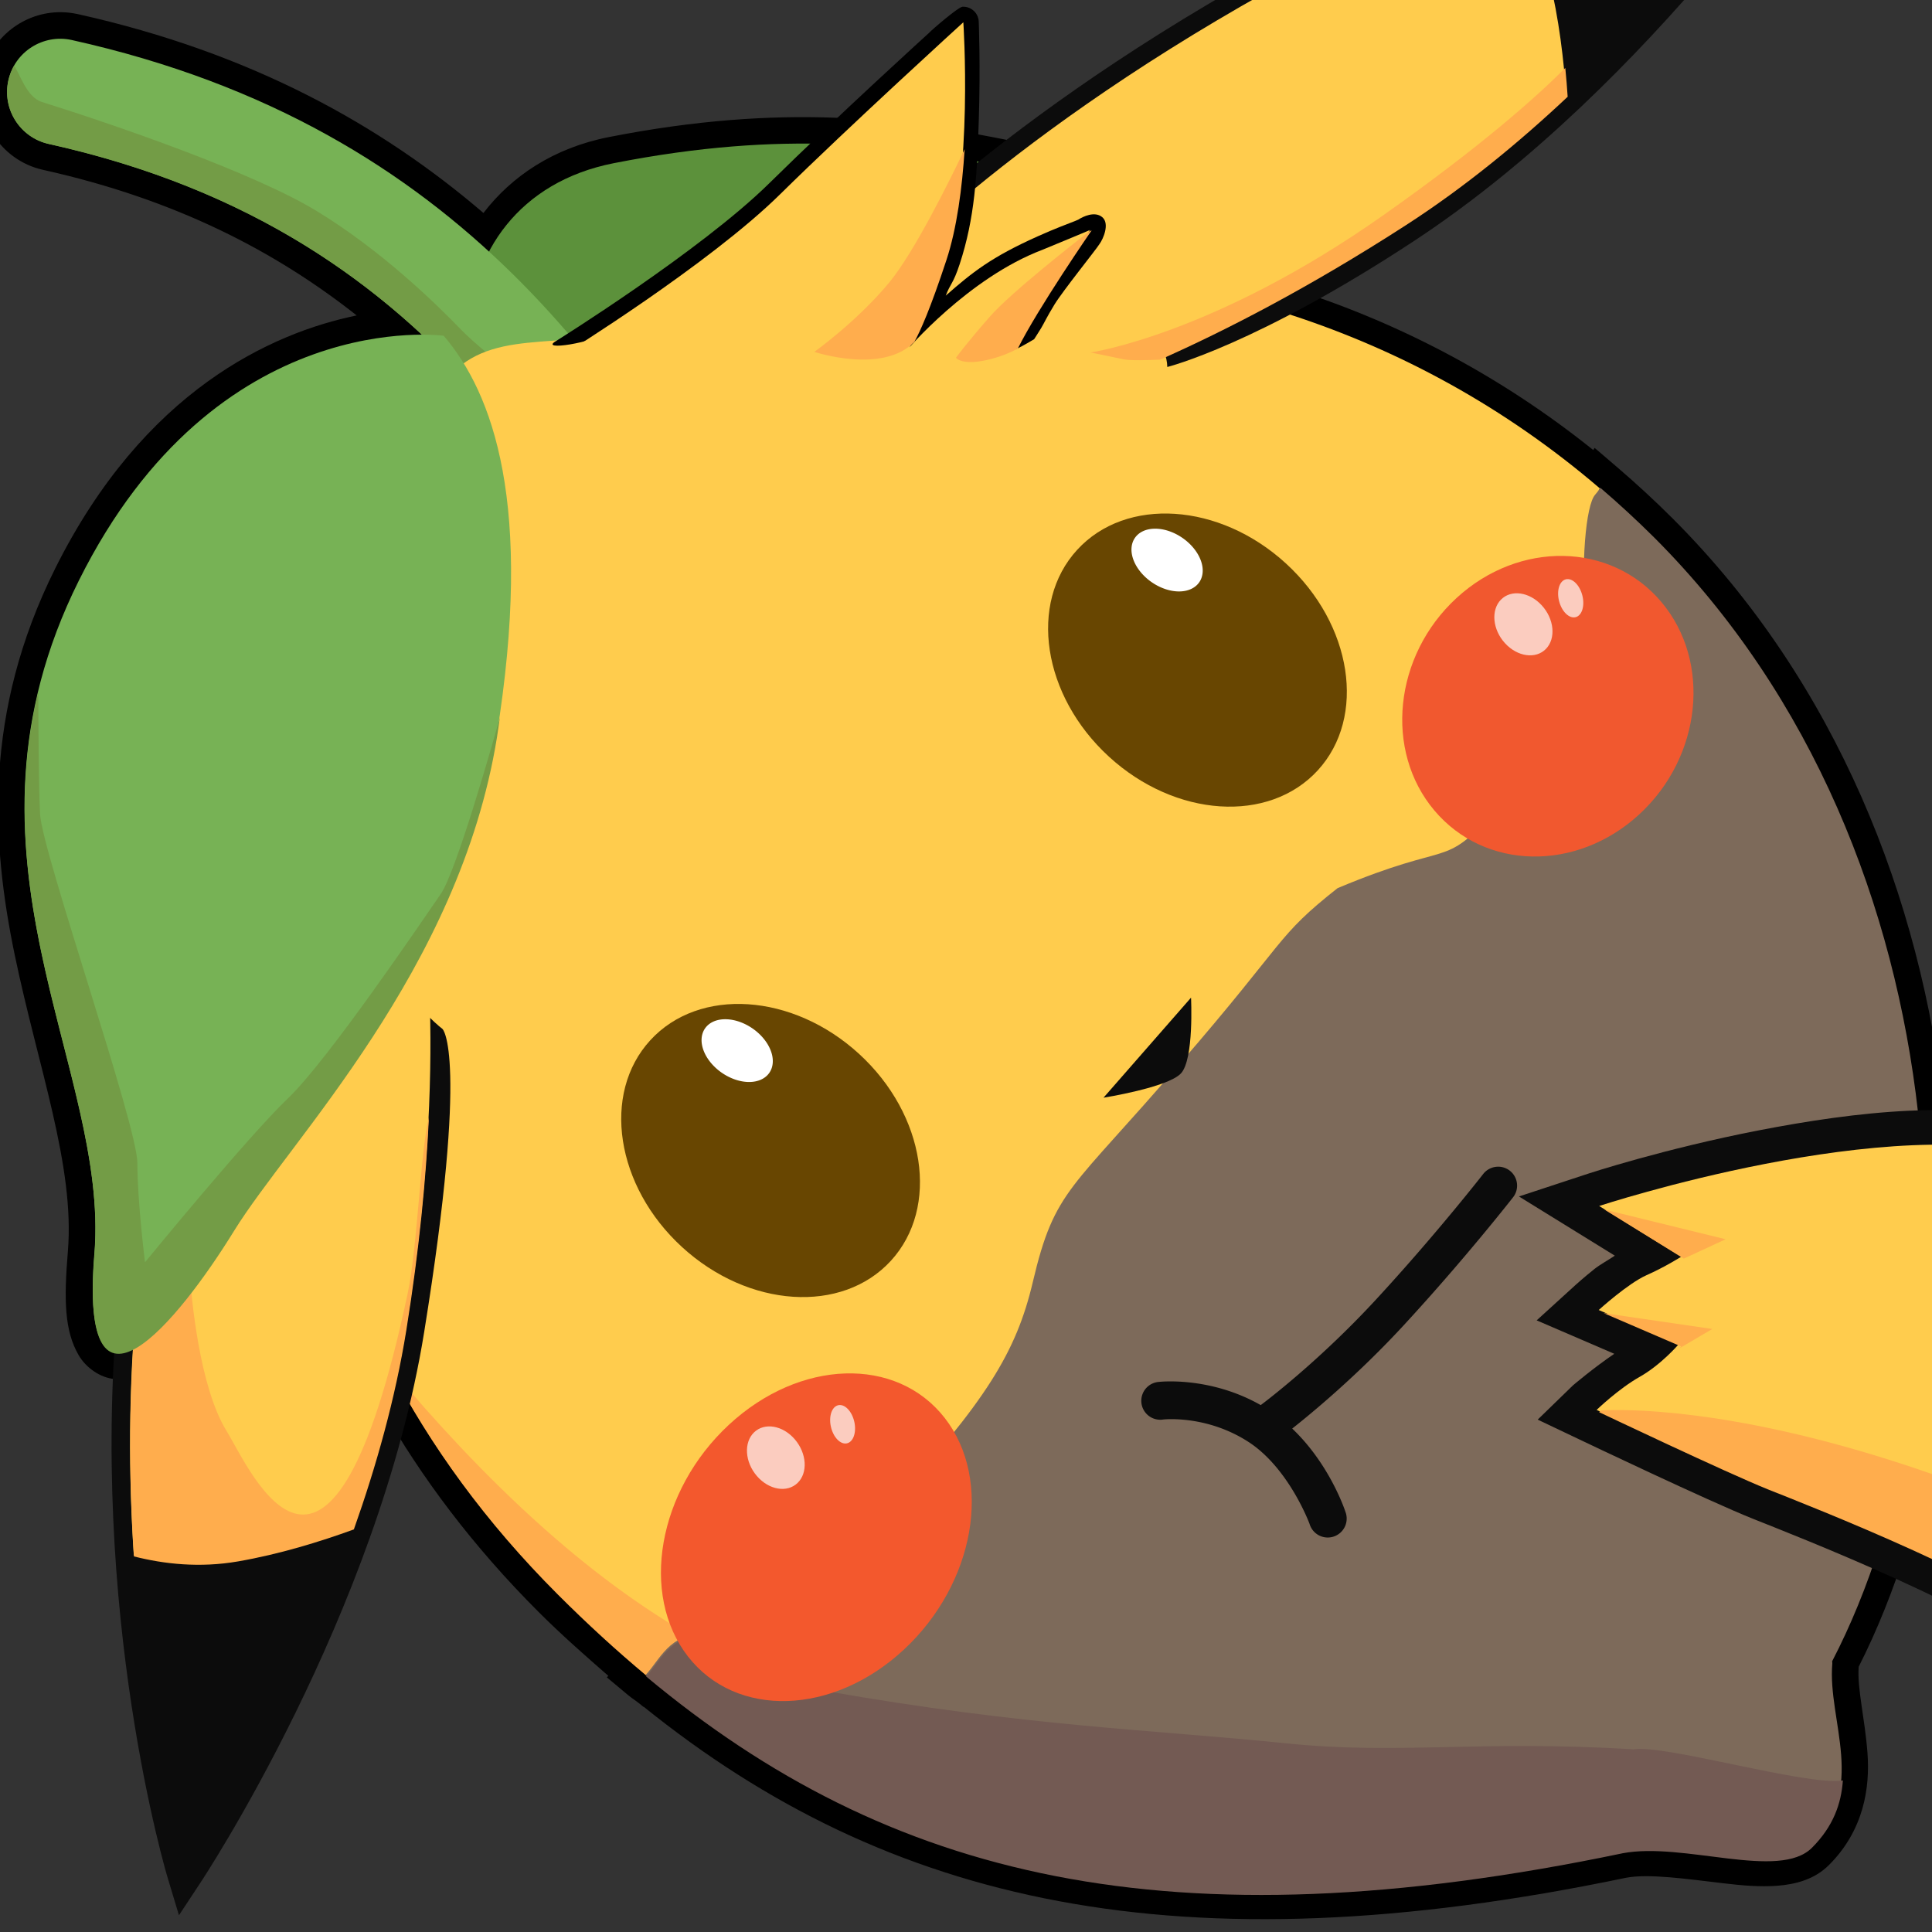 <?xml version="1.0" encoding="UTF-8" standalone="no"?>
<!-- Created with Inkscape (http://www.inkscape.org/) -->

<svg
   xmlns:dc="http://purl.org/dc/elements/1.1/"
   xmlns:cc="http://creativecommons.org/ns#"
   xmlns:rdf="http://www.w3.org/1999/02/22-rdf-syntax-ns#"
   xmlns:svg="http://www.w3.org/2000/svg"
   xmlns="http://www.w3.org/2000/svg"
   xmlns:sodipodi="http://sodipodi.sourceforge.net/DTD/sodipodi-0.dtd"
   xmlns:inkscape="http://www.inkscape.org/namespaces/inkscape"
   width="256"
   height="256"
   viewBox="0 0 67.733 67.733"
   version="1.1"
   id="svg8"
   inkscape:version="0.92.4 5da689c313, 2019-01-14"
   sodipodi:docname="lemon-pika-shaded.svg"
   inkscape:export-filename="/home/manuel/lemons/dist/lemon-pika-shaded.png"
   inkscape:export-xdpi="48"
   inkscape:export-ydpi="48">
  <rect x="0" y="0" width="67.733" height="67.733" fill="#333333" stroke="none"/>
  <defs
     id="defs2">
    <marker
       inkscape:stockid="Arrow1Lstart"
       orient="auto"
       refY="0.0"
       refX="0.0"
       id="Arrow1Lstart"
       style="overflow:visible"
       inkscape:isstock="true">
      <path
         id="path1021"
         d="M 0.0,0.0 L 5.0,-5.0 L -12.5,0.0 L 5.0,5.0 L 0.0,0.0 z "
         style="fill-rule:evenodd;stroke:#0c0c0c;stroke-width:1pt;stroke-opacity:1;fill:#ffcc4d;fill-opacity:1"
         transform="scale(0.8) translate(12.5,0)" />
    </marker>
  </defs>
  <sodipodi:namedview
     id="base"
     pagecolor="#ffffff"
     bordercolor="#666666"
     borderopacity="1.0"
     inkscape:pageopacity="0.0"
     inkscape:pageshadow="2"
     inkscape:zoom="2.4"
     inkscape:cx="130.54807"
     inkscape:cy="143.09166"
     inkscape:document-units="px"
     inkscape:current-layer="layer1"
     showgrid="false"
     inkscape:window-width="1914"
     inkscape:window-height="1032"
     inkscape:window-x="0"
     inkscape:window-y="45"
     inkscape:window-maximized="0"
     inkscape:pagecheckerboard="true"
     units="px"
     inkscape:snap-global="false" />
  <g
     inkscape:label="lemoncette"
     inkscape:groupmode="layer"
     id="layer1"
     style="display:inline"
     transform="translate(0,-229.267)">
    <g
       id="g4603-2"
       transform="matrix(1.865,0,0,1.865,0.248,228.755)"
       style="display:inline"
       inkscape:label="back">
      <path
         style="color:#000000;font-style:normal;font-variant:normal;font-weight:normal;font-stretch:normal;font-size:medium;line-height:normal;font-family:sans-serif;font-variant-ligatures:normal;font-variant-position:normal;font-variant-caps:normal;font-variant-numeric:normal;font-variant-alternates:normal;font-feature-settings:normal;text-indent:0;text-align:start;text-decoration:none;text-decoration-line:none;text-decoration-style:solid;text-decoration-color:#000000;letter-spacing:normal;word-spacing:normal;text-transform:none;writing-mode:lr-tb;direction:ltr;text-orientation:mixed;dominant-baseline:auto;baseline-shift:baseline;text-anchor:start;white-space:normal;shape-padding:0;clip-rule:nonzero;display:inline;overflow:visible;visibility:visible;opacity:1;isolation:auto;mix-blend-mode:normal;color-interpolation:sRGB;color-interpolation-filters:linearRGB;solid-color:#000000;solid-opacity:1;vector-effect:none;fill:#000000;fill-opacity:1;fill-rule:nonzero;stroke:none;stroke-width:1;stroke-linecap:butt;stroke-linejoin:miter;stroke-miterlimit:4;stroke-dasharray:none;stroke-dashoffset:0;stroke-opacity:1;color-rendering:auto;image-rendering:auto;shape-rendering:auto;text-rendering:auto;enable-background:accumulate"
         d="M 1.024,0.504 C 0.327,0.492 -0.307,0.975 -0.464,1.678 -0.642,2.481 -0.128,3.289 0.675,3.467 3.188,4.026 5.056,5.008 6.572,6.204 4.97,6.534 2.571,7.619 0.904,10.962 c -1.352,2.712 -1.2,5.15 -0.758,7.274 0.443,2.124 1.129,3.96 0.997,5.561 -0.076,0.922 -0.064,1.493 0.203,1.953 0.133,0.23 0.402,0.425 0.675,0.448 0.273,0.023 0.492,-0.073 0.684,-0.189 0.766,-0.463 1.438,-1.47 1.983,-2.353 0.153,-0.247 0.474,-0.66 0.726,-1 0.671,2.741 2.131,5.475 4.576,7.919 0.43,0.43 0.871,0.817 1.312,1.202 l -0.027,0.029 0.406,0.339 c 0.07,0.058 0.145,0.103 0.215,0.161 l 0.067,0.055 0.004,-0.003 c 4.598,3.708 10.061,4.966 18.466,3.215 1.42e-4,-2.9e-5 4.26e-4,2.7e-5 5.68e-4,0 0.426,-0.081 1.137,0.022 1.826,0.103 0.345,0.041 0.687,0.073 1.022,0.047 0.335,-0.027 0.694,-0.116 0.968,-0.391 l 2.84e-4,-2.84e-4 c 0.653,-0.653 0.772,-1.451 0.722,-2.108 -0.049,-0.649 -0.196,-1.21 -0.165,-1.617 C 36.211,28.835 36.856,25.032 36.418,21.132 35.973,17.175 34.405,13.117 31.314,10.025 30.974,9.685 30.627,9.366 30.275,9.064 l -0.432,-0.37 -0.026,0.04 C 27.995,7.273 26.03,6.282 24.039,5.665 24.445,5.103 24.818,4.516 24.942,3.94 24.983,3.747 25.002,3.543 24.933,3.321 24.863,3.1 24.667,2.882 24.441,2.79 23.987,2.605 23.534,2.719 22.887,2.957 21.427,3.496 20.277,3.189 18.557,2.858 16.836,2.527 14.62,2.2 11.309,2.852 V 2.852 C 10.272,3.056 9.483,3.589 8.955,4.278 7.05,2.646 4.618,1.271 1.326,0.539 L 1.325,0.539 H 1.325 C 1.224,0.517 1.123,0.505 1.024,0.504 Z M 1.008,1.504 c 0.034,5.575e-4 0.068,0.004 0.102,0.012 3.375,0.75 5.766,2.167 7.613,3.859 L 9.201,5.813 9.503,5.239 C 9.86,4.561 10.488,4.033 11.502,3.833 v -2.837e-4 c 3.169,-0.624 5.179,-0.318 6.866,0.007 1.687,0.325 3.124,0.698 4.865,0.055 0.415,-0.153 0.631,-0.167 0.732,-0.171 -8.52e-4,0.005 2.83e-4,0.001 -8.52e-4,0.006 -0.077,0.36 -0.602,1.235 -1.119,1.888 l -0.473,0.597 0.735,0.197 c 2.251,0.603 4.482,1.688 6.509,3.424 l 0.284,0.243 c 0.238,0.212 0.475,0.423 0.706,0.653 2.901,2.902 4.394,6.739 4.818,10.512 0.424,3.773 -0.234,7.475 -1.561,10.029 l -0.056,0.109 v 0.122 c 0,0.115 -0.003,0.085 0.005,0.003 -0.058,0.673 0.126,1.276 0.165,1.793 0.039,0.517 -2.84e-4,0.893 -0.433,1.326 l -2.84e-4,2.84e-4 c -0.033,0.033 -0.13,0.084 -0.34,0.101 -0.21,0.017 -0.503,-0.005 -0.827,-0.043 -0.638,-0.075 -1.384,-0.222 -2.096,-0.096 -0.012,0.001 -0.04,0.009 -0.066,0.015 l 0.007,-0.004 c 0.032,-0.006 0.06,-0.013 0.055,-0.011 -0.01,0.002 -0.02,0.001 -0.03,0.003 l -0.029,0.005 -0.002,5.67e-4 c -8.391,1.746 -13.446,0.492 -17.894,-3.22 l 0.042,0.687 -0.609,-0.743 0.576,0.045 C 11.778,30.904 11.235,30.406 10.697,29.868 8.056,27.227 6.654,24.276 6.166,21.364 L 5.972,20.207 5.272,21.148 C 4.698,21.919 4.182,22.571 3.837,23.131 3.328,23.955 2.548,24.93 2.192,25.149 2.151,25.009 2.078,24.616 2.139,23.88 2.299,21.952 1.547,20.056 1.125,18.032 0.703,16.008 0.564,13.884 1.799,11.408 3.817,7.36 6.788,7.067 7.8,7.066 L 9.07,7.064 8.14,6.2 C 6.375,4.559 4.071,3.198 0.892,2.491 0.617,2.43 0.451,2.17 0.512,1.895 V 1.895 C 0.566,1.653 0.776,1.5 1.008,1.504 Z"
         id="path4583-6-2"
         inkscape:connector-curvature="0" />
      <path
         id="path4583-6"
         d="m 11.405,3.342 c 6.48,-1.275 8.453,1.265 11.655,0.084 3.202,-1.181 0.093,2.82 -0.745,3.508 -0.84,0.688 -8.141,4.809 -11.307,3.298 -3.166,-1.511 -3.182,-6.186 0.397,-6.89 z"
         inkscape:connector-curvature="0"
         style="display:inline;fill:#5c913b"
         inkscape:label="rhair" />
      <path
         id="path4585-1"
         d="m 15.001,16.003 c -0.304,0 -0.605,-0.138 -0.801,-0.4 -0.687,-0.916 -1.308,-1.955 -1.965,-3.056 C 9.967,8.752 7.396,4.449 0.783,2.979 c -0.539,-0.12 -0.879,-0.654 -0.759,-1.193 0.12,-0.54 0.654,-0.878 1.193,-0.759 7.454,1.656 10.382,6.557 12.735,10.495 0.63,1.054 1.224,2.049 1.848,2.881 0.332,0.442 0.242,1.069 -0.2,1.4 -0.18,0.135 -0.39,0.2 -0.599,0.2 z"
         inkscape:connector-curvature="0"
         style="display:inline;fill:#77b255"
         inkscape:label="mhair" />
      <path
         style="fill:#739c46;fill-opacity:1;stroke:none;stroke-width:1px;stroke-linecap:butt;stroke-linejoin:miter;stroke-opacity:1"
         d="M 1.867,8.693 C 1.526,9.292 1.267,9.95 1.109,10.658 0.264,14.457 2.66,18.223 6.459,19.068 33.395,25.056 50.807,37.716 63.801,52.496 l 10.664,2.076 c 0,0 -10.284,-7.67 -13.394,-10.893 C 57.597,40.079 50.452,33.14 41.964,27.964 33.392,22.736 14.643,16.356 5.535,13.499 3.494,12.859 2.595,9.663 1.867,8.693 Z"
         transform="matrix(0.142,0,0,0.142,-0.133,0.274)"
         id="path1492"
         inkscape:connector-curvature="0"
         sodipodi:nodetypes="cccccsssc" />
      <path
         style="display:inline;fill:#ffcc4d;stroke-width:1"
         d="m 18.222,5.304 c -2.211,0.021 -4.29,0.414 -6.038,1.017 -1.579,0.614 -2.917,0.066 -3.815,0.965 -0.881,0.881 -0.351,2.719 -0.714,3.819 -3.169,5.202 -3.405,13.025 2.688,19.117 0.548,0.548 1.102,1.056 1.668,1.528 0.397,-0.224 1.335,0.152 2.012,0.128 1,-0.197 1.605,-0.345 3.444,-2.352 1.838,-2.006 2.407,-2.925 2.718,-4.246 0.415,-1.762 0.719,-1.717 2.766,-4.107 2.037,-2.351 1.795,-2.376 2.963,-3.298 2.193,-0.92 1.94,-0.335 2.963,-1.444 1.573,-1.781 1.819,-2.434 1.71,-3.53 -0.109,-1.096 -0.857,-3.082 -0.682,-3.273 0.02,-0.022 0.002,-0.123 0.036,-0.173 C 26.332,6.365 22.077,5.267 18.222,5.304 Z"
         id="path4587-8-6"
         inkscape:connector-curvature="0"
         inkscape:label="skin"
         sodipodi:nodetypes="sccccccsscccsccs" />
      <path
         style="color:#000000;font-style:normal;font-variant:normal;font-weight:normal;font-stretch:normal;font-size:medium;line-height:normal;font-family:sans-serif;font-variant-ligatures:normal;font-variant-position:normal;font-variant-caps:normal;font-variant-numeric:normal;font-variant-alternates:normal;font-feature-settings:normal;text-indent:0;text-align:start;text-decoration:none;text-decoration-line:none;text-decoration-style:solid;text-decoration-color:#000000;letter-spacing:normal;word-spacing:normal;text-transform:none;writing-mode:lr-tb;direction:ltr;text-orientation:mixed;dominant-baseline:auto;baseline-shift:baseline;text-anchor:start;white-space:normal;shape-padding:0;clip-rule:nonzero;display:inline;overflow:visible;visibility:visible;opacity:1;isolation:auto;mix-blend-mode:normal;color-interpolation:sRGB;color-interpolation-filters:linearRGB;solid-color:#000000;solid-opacity:1;vector-effect:none;fill:#0c0c0c;fill-opacity:1;fill-rule:nonzero;stroke:none;stroke-width:0.696;stroke-linecap:butt;stroke-linejoin:miter;stroke-miterlimit:4;stroke-dasharray:none;stroke-dashoffset:0;stroke-opacity:1;color-rendering:auto;image-rendering:auto;shape-rendering:auto;text-rendering:auto;enable-background:accumulate"
         d="m 34.655,-3.84 -0.403,0.624 c 0,0 -3.295,5.047 -7.782,8.006 -2.986,1.969 -4.66,2.383 -4.66,2.383 -0.037,-1.601 -4.643,-0.923 -5.956,-1.661 0,0 2.412,-2.761 7.648,-5.692 C 28.762,-3.124 33.918,-3.75 33.918,-3.75 Z M 23.84,0.428 C 19.067,3.1 16.96,5.371 16.642,5.721 l 2.353,1.916 c 0.206,-0.049 2.876,-0.705 7.096,-3.431 5.039,-4.147 -0.4,-4.778 -2.251,-3.778 z"
         id="path10982-6-0"
         inkscape:connector-curvature="0"
         sodipodi:nodetypes="ccsccsccccccc" />
      <path
         style="display:inline;fill:#ffcc4d;fill-opacity:1;stroke:none;stroke-width:0.139;stroke-linecap:butt;stroke-linejoin:miter;stroke-miterlimit:4;stroke-dasharray:none;stroke-opacity:1"
         d="m 28.113,-1.894 c 0.358,0.457 0.697,1.043 0.872,1.753 0.189,0.767 0.281,1.556 0.325,2.233 -0.918,0.863 -1.938,1.701 -3.029,2.406 -4.424,2.858 -7.357,3.529 -7.357,3.529 L 16.115,5.741 c 0,0 2.361,-2.709 7.555,-5.617 1.533,-0.858 3.055,-1.515 4.442,-2.018 z"
         id="path10982-62"
         inkscape:connector-curvature="0" />
      <path
         style="display:inline;fill:#ffad4d;fill-opacity:1;stroke-width:7.049"
         d="m 51.539,180.939 c 5.403,10.427 12.747,20.59 22.305,30.146 3.862,3.862 7.77,7.443 11.754,10.768 2.445,-1.383 3.224,-4.118 6.576,-4.893 -14.602,-8.121 -28.399,-21.354 -40.635,-36.021 z"
         transform="matrix(0.142,0,0,0.142,-0.133,0.274)"
         id="path4587-8-6-0"
         inkscape:connector-curvature="0" />
      <path
         style="color:#000000;font-style:normal;font-variant:normal;font-weight:normal;font-stretch:normal;font-size:medium;line-height:normal;font-family:sans-serif;font-variant-ligatures:normal;font-variant-position:normal;font-variant-caps:normal;font-variant-numeric:normal;font-variant-alternates:normal;font-feature-settings:normal;text-indent:0;text-align:start;text-decoration:none;text-decoration-line:none;text-decoration-style:solid;text-decoration-color:#000000;letter-spacing:normal;word-spacing:normal;text-transform:none;writing-mode:lr-tb;direction:ltr;text-orientation:mixed;dominant-baseline:auto;baseline-shift:baseline;text-anchor:start;white-space:normal;shape-padding:0;clip-rule:nonzero;display:inline;overflow:visible;visibility:visible;opacity:1;isolation:auto;mix-blend-mode:normal;color-interpolation:sRGB;color-interpolation-filters:linearRGB;solid-color:#000000;solid-opacity:1;vector-effect:none;fill:#0c0c0c;fill-opacity:1;fill-rule:nonzero;stroke:none;stroke-width:0.696;stroke-linecap:butt;stroke-linejoin:miter;stroke-miterlimit:4;stroke-dasharray:none;stroke-dashoffset:0;stroke-opacity:1;color-rendering:auto;image-rendering:auto;shape-rendering:auto;text-rendering:auto;enable-background:accumulate"
         d="m 3.231,36.278 0.409,-0.62 c 0,0 3.346,-5.038 4.201,-10.345 C 8.687,20.069 8.185,19.617 8.185,19.617 7.444,19.045 5.254,16.138 4.234,15.303 c 0,0 -1.558,3.319 -2.136,9.291 C 1.517,30.595 3.017,35.568 3.017,35.568 Z M 2.791,24.66 c 0.527,-5.445 1.759,-8.287 1.952,-8.719 l 2.7,1.384 c 0.038,0.208 0.511,2.916 -0.289,7.877 -1.771,6.281 -4.536,1.555 -4.364,-0.542 z"
         id="path10982-6"
         inkscape:connector-curvature="0"
         sodipodi:nodetypes="ccsccsccccccc" />
      <path
         style="fill:#ffcc4d;fill-opacity:1;stroke:none;stroke-width:0.139;stroke-linecap:butt;stroke-linejoin:miter;stroke-miterlimit:4;stroke-dasharray:none;stroke-opacity:1"
         d="m 2.383,29.506 c 0.562,0.144 1.235,0.219 1.956,0.094 0.778,-0.135 1.537,-0.369 2.175,-0.601 0.421,-1.187 0.778,-2.458 0.985,-3.741 0.838,-5.2 0.273,-8.155 0.273,-8.155 l -3.223,-1.652 c 0,0 -1.531,3.251 -2.105,9.176 -0.169,1.748 -0.159,3.407 -0.062,4.879 z"
         id="path10982"
         inkscape:connector-curvature="0" />
      <path
         style="display:inline;fill:#ffad4d;fill-opacity:1;stroke:none;stroke-width:0.981;stroke-linecap:butt;stroke-linejoin:miter;stroke-miterlimit:4;stroke-dasharray:none;stroke-opacity:1"
         d="m 25.33,130.137 c -2.717,10.505 -5.506,24.398 -7.164,41.518 -1.193,12.322 -1.121,24.013 -0.434,34.389 3.965,1.012 8.708,1.542 13.785,0.66 5.485,-0.952 10.833,-2.599 15.328,-4.234 2.967,-8.369 5.488,-17.327 6.945,-26.369 1.747,-10.84 2.616,-20.257 2.992,-28.199 -1.091,4.135 -1.52,17.248 -2.811,23.323 -10.252,48.248 -20.689,23.569 -23.978,18.216 -3.626,-5.901 -4.63,-17.61 -4.895,-20.916 -0.51,-6.378 -1.082,-25.269 0.23,-38.387 z"
         transform="matrix(0.142,0,0,0.142,-0.133,0.274)"
         id="path10982-92"
         inkscape:connector-curvature="0"
         sodipodi:nodetypes="cccccscsssc" />
      <path
         id="path4589-7"
         d="m 8.208,6.586 c 0,0 -4.27,-0.59 -6.857,4.599 -2.587,5.188 0.582,9.125 0.29,12.653 -0.293,3.53 1.566,1.265 2.621,-0.445 1.055,-1.71 4.23,-4.895 4.938,-9.269 0.707,-4.376 -0.07,-6.458 -0.992,-7.538 z"
         inkscape:connector-curvature="0"
         style="display:inline;fill:#77b255"
         inkscape:label="lhair" />
      <path
         style="display:inline;fill:#7d6a5a;fill-opacity:1;stroke-width:1"
         d="m 29.95,9.444 c -0.036,0.055 -0.076,0.107 -0.097,0.13 -0.175,0.191 -0.278,1.327 -0.169,2.423 0.109,1.096 -0.138,1.749 -1.71,3.529 -1.023,1.109 -0.77,0.524 -2.963,1.444 -1.168,0.922 -0.926,0.946 -2.963,3.298 -2.047,2.39 -2.352,2.345 -2.766,4.106 -0.311,1.321 -0.88,2.24 -2.719,4.246 -1.838,2.006 -2.443,2.155 -3.443,2.352 -0.685,0.024 -0.839,0.493 -1.116,0.788 4.553,3.8 9.842,5.092 18.33,3.323 0.002,-0.002 0.005,-9.94e-4 0.008,-0.002 1.148,-0.218 2.941,0.514 3.557,-0.103 1.085,-1.085 0.318,-2.349 0.412,-3.432 0.002,-0.017 -0.003,-0.028 -0.003,-0.043 2.774,-5.335 2.647,-15.131 -3.346,-21.125 C 30.63,10.048 30.293,9.738 29.95,9.444 Z"
         id="path4587-9-9"
         inkscape:connector-curvature="0"
         sodipodi:nodetypes="ccccccsscccccccccc"
         inkscape:label="beard"
         inkscape:export-xdpi="96"
         inkscape:export-ydpi="96" />
      <path
         style="fill:#735a53;fill-opacity:1;stroke:none;stroke-width:1px;stroke-linecap:butt;stroke-linejoin:miter;stroke-opacity:1"
         d="m 91.58,216.631 c -3.321,0.83 -4.368,3.516 -6.045,5.305 32.096,26.783 69.374,35.891 129.203,23.42 0.014,-0.014 0.035,-0.007 0.057,-0.014 8.092,-1.537 20.73,3.622 25.072,-0.727 2.84,-2.84 3.877,-5.854 4.096,-8.912 -4.731,0.753 -23.513,-4.779 -27.667,-4.122 -20.975,-1.259 -30.94,0.753 -46.072,-0.796 -17.916,-1.835 -34.133,-2.21 -60.939,-6.927 -5.996,-1.452 -11.913,-3.946 -17.705,-7.227 z"
         transform="matrix(0.142,0,0,0.142,-0.133,0.274)"
         id="path1407"
         inkscape:connector-curvature="0"
         sodipodi:nodetypes="ccccccccccc" />
      <path
         style="display:inline;fill:#739c46;fill-opacity:1;stroke:none;stroke-width:1px;stroke-linecap:butt;stroke-linejoin:miter;stroke-opacity:1"
         d="m 5.07,91.604 c -7.103,29.498 9.209,53.066 7.436,74.49 -2.065,24.881 11.038,8.916 18.475,-3.137 7.436,-12.053 29.816,-34.502 34.807,-65.332 0.146,-0.904 0.254,-1.748 0.383,-2.625 -0.677,2.424 -5.711,20.301 -7.834,23.367 -2.273,3.283 -14.9,21.971 -20.203,27.021 -5.303,5.051 -18.939,21.719 -18.939,21.719 0,0 -1.01,-8.082 -1.01,-13.133 0,-5.051 -12.628,-41.164 -12.881,-46.215 C 5.131,104.324 5.088,96.962 5.07,91.604 Z"
         transform="matrix(0.142,0,0,0.142,-0.133,0.274)"
         id="path1459-6"
         inkscape:connector-curvature="0" />
      <path
         style="fill:#ffad4d;fill-opacity:1;stroke:none;stroke-width:1px;stroke-linecap:butt;stroke-linejoin:miter;stroke-opacity:1"
         d="m 207.217,9 c -3.951,3.946 -11.164,10.369 -23.959,19.4 -22.539,15.91 -38.891,18.266 -38.891,18.266 0,0 2.948,0.59 4.273,0.885 0.982,0.218 3.458,0.128 4.949,0.059 8.589,-3.814 19.664,-9.486 32.586,-17.834 C 193.869,24.805 201.059,18.896 207.529,12.814 207.45,11.59 207.346,10.312 207.217,9 Z"
         transform="matrix(0.142,0,0,0.142,-0.133,0.274)"
         id="path1549"
         inkscape:connector-curvature="0" />
    </g>
    <ellipse
       style="display:inline;opacity:1;fill:#684601;fill-opacity:1;stroke:none;stroke-width:0.574;stroke-miterlimit:4;stroke-dasharray:1.149, 0.574;stroke-dashoffset:0;stroke-opacity:0.949;paint-order:normal"
       id="path4607"
       cx="-180.534"
       cy="202.046"
       rx="4.593"
       ry="5.721"
       transform="rotate(-47.504)"
       inkscape:label="leye" />
    <ellipse
       style="display:inline;opacity:1;fill:#684601;fill-opacity:1;stroke:none;stroke-width:0.574;stroke-miterlimit:4;stroke-dasharray:1.149, 0.574;stroke-dashoffset:0;stroke-opacity:0.949;paint-order:normal"
       id="path4607-3"
       cx="-157.747"
       cy="201.466"
       rx="4.593"
       ry="5.721"
       transform="rotate(-47.504)"
       inkscape:label="reye" />
    <path
       style="opacity:1;fill:#ffffff;fill-opacity:1;stroke:none;stroke-width:0;stroke-linecap:round;stroke-linejoin:round;stroke-miterlimit:4;stroke-dasharray:none;stroke-dashoffset:0;stroke-opacity:1;paint-order:stroke fill markers"
       d="m 26.972,266.878 a 1.37,0.945 34.592 0 1 -1.664,0 1.37,0.945 34.592 0 1 -0.591,-1.556 1.37,0.945 34.592 0 1 1.664,0 1.37,0.945 34.592 0 1 0.591,1.556 z"
       id="path10915"
       inkscape:connector-curvature="0" />
    <path
       style="display:inline;opacity:1;fill:#ffffff;fill-opacity:1;stroke:none;stroke-width:0;stroke-linecap:round;stroke-linejoin:round;stroke-miterlimit:4;stroke-dasharray:none;stroke-dashoffset:0;stroke-opacity:1;paint-order:stroke fill markers"
       d="m 42.044,249.68 a 1.37,0.945 34.592 0 1 -1.664,0 1.37,0.945 34.592 0 1 -0.591,-1.556 1.37,0.945 34.592 0 1 1.664,0 1.37,0.945 34.592 0 1 0.591,1.556 z"
       id="path10915-1"
       inkscape:connector-curvature="0" />
    <ellipse
       style="opacity:1;fill:#f3582d;fill-opacity:1;stroke:none;stroke-width:0;stroke-linecap:round;stroke-linejoin:round;stroke-miterlimit:4;stroke-dasharray:none;stroke-dashoffset:0;stroke-opacity:1;paint-order:stroke fill markers"
       id="path10933"
       cx="-151.995"
       cy="227.695"
       rx="6.14"
       ry="4.992"
       transform="matrix(0.733,-0.681,0.615,0.789,0,0)" />
    <ellipse
       style="opacity:0.692;fill:#ffffff;fill-opacity:1;stroke:none;stroke-width:0;stroke-linecap:round;stroke-linejoin:round;stroke-miterlimit:4;stroke-dasharray:none;stroke-dashoffset:0;stroke-opacity:1;paint-order:stroke fill markers"
       id="path10935"
       cx="220.9"
       cy="162.486"
       rx="1.17"
       ry="0.925"
       transform="matrix(0.652,0.758,-0.719,0.695,0,0)" />
    <ellipse
       style="opacity:0.692;fill:#ffffff;fill-opacity:1;stroke:none;stroke-width:0;stroke-linecap:round;stroke-linejoin:round;stroke-miterlimit:4;stroke-dasharray:none;stroke-dashoffset:0;stroke-opacity:1;paint-order:stroke fill markers"
       id="path10937"
       cx="272.27"
       cy="48.881"
       rx="0.684"
       ry="0.422"
       transform="matrix(0.276,0.961,-0.933,0.359,0,0)" />
    <ellipse
       style="display:inline;opacity:1;fill:#f1582f;fill-opacity:1;stroke:none;stroke-width:0;stroke-linecap:round;stroke-linejoin:round;stroke-miterlimit:4;stroke-dasharray:none;stroke-dashoffset:0;stroke-opacity:1;paint-order:stroke fill markers"
       id="path10933-2"
       cx="-122.514"
       cy="223.932"
       rx="5.403"
       ry="4.965"
       transform="matrix(0.736,-0.677,0.645,0.764,0,0)" />
    <ellipse
       style="display:inline;opacity:0.692;fill:#ffffff;fill-opacity:1;stroke:none;stroke-width:0;stroke-linecap:round;stroke-linejoin:round;stroke-miterlimit:4;stroke-dasharray:none;stroke-dashoffset:0;stroke-opacity:1;paint-order:stroke fill markers"
       id="path10935-7"
       cx="213.848"
       cy="130.472"
       rx="1.17"
       ry="0.925"
       transform="matrix(0.675,0.737,-0.697,0.717,0,0)" />
    <ellipse
       style="display:inline;opacity:0.692;fill:#ffffff;fill-opacity:1;stroke:none;stroke-width:0;stroke-linecap:round;stroke-linejoin:round;stroke-miterlimit:4;stroke-dasharray:none;stroke-dashoffset:0;stroke-opacity:1;paint-order:stroke fill markers"
       id="path10937-0"
       cx="253.079"
       cy="23.994"
       rx="0.684"
       ry="0.422"
       transform="matrix(0.305,0.952,-0.922,0.388,0,0)" />
    <path
       style="display:inline;fill:none;fill-opacity:1;stroke:none;stroke-width:0.265;stroke-linecap:butt;stroke-linejoin:miter;stroke-miterlimit:4;stroke-dasharray:none;stroke-opacity:1"
       d="m 82.863,319.473 c 0,0 -4.488,-5.15 -14.363,-10.678 -9.875,-5.528 -19.56,-6.709 -19.56,-6.709 0,0 6.189,9.591 14.599,15.025 8.41,5.433 13.985,6.709 13.985,6.709 z"
       id="path10982-9"
       inkscape:connector-curvature="0"
       sodipodi:nodetypes="cscscc" />
    <path
       style="color:#000000;font-style:normal;font-variant:normal;font-weight:normal;font-stretch:normal;font-size:medium;line-height:normal;font-family:sans-serif;font-variant-ligatures:normal;font-variant-position:normal;font-variant-caps:normal;font-variant-numeric:normal;font-variant-alternates:normal;font-feature-settings:normal;text-indent:0;text-align:start;text-decoration:none;text-decoration-line:none;text-decoration-style:solid;text-decoration-color:#000000;letter-spacing:normal;word-spacing:normal;text-transform:none;writing-mode:lr-tb;direction:ltr;text-orientation:mixed;dominant-baseline:auto;baseline-shift:baseline;text-anchor:start;white-space:normal;shape-padding:0;clip-rule:nonzero;display:inline;overflow:visible;visibility:visible;opacity:1;isolation:auto;mix-blend-mode:normal;color-interpolation:sRGB;color-interpolation-filters:linearRGB;solid-color:#000000;solid-opacity:1;vector-effect:none;fill:#0c0c0c;fill-opacity:1;fill-rule:nonzero;stroke:none;stroke-width:1.328;stroke-linecap:round;stroke-linejoin:bevel;stroke-miterlimit:4;stroke-dasharray:none;stroke-dashoffset:0;stroke-opacity:1;color-rendering:auto;image-rendering:auto;shape-rendering:auto;text-rendering:auto;enable-background:accumulate"
       d="m 52.556,270.17 a 0.664,0.664 0 0 0 -0.066,7e-4 0.664,0.664 0 0 0 -0.496,0.261 c 0,0 -1.645,2.111 -3.753,4.395 -1.956,2.119 -3.815,3.531 -4.042,3.701 -1.799,-1.024 -3.572,-0.813 -3.572,-0.813 a 0.664,0.664 0 1 0 0.153,1.318 c 0,0 1.505,-0.173 2.985,0.783 1.428,0.922 2.147,2.879 2.147,2.879 a 0.664,0.664 0 1 0 1.256,-0.428 c 0,0 -0.529,-1.647 -1.865,-2.916 0.716,-0.566 2.298,-1.876 3.911,-3.624 2.151,-2.331 3.826,-4.477 3.826,-4.477 a 0.664,0.664 0 0 0 -0.487,-1.08 z"
       id="path934"
       inkscape:connector-curvature="0" />
    <path
       style="color:#000000;font-style:normal;font-variant:normal;font-weight:normal;font-stretch:normal;font-size:medium;line-height:normal;font-family:sans-serif;font-variant-ligatures:normal;font-variant-position:normal;font-variant-caps:normal;font-variant-numeric:normal;font-variant-alternates:normal;font-feature-settings:normal;text-indent:0;text-align:start;text-decoration:none;text-decoration-line:none;text-decoration-style:solid;text-decoration-color:#000000;letter-spacing:normal;word-spacing:normal;text-transform:none;writing-mode:lr-tb;direction:ltr;text-orientation:mixed;dominant-baseline:auto;baseline-shift:baseline;text-anchor:start;white-space:normal;shape-padding:0;clip-rule:nonzero;display:inline;overflow:visible;visibility:visible;opacity:1;isolation:auto;mix-blend-mode:normal;color-interpolation:sRGB;color-interpolation-filters:linearRGB;solid-color:#000000;solid-opacity:1;vector-effect:none;fill:#0c0c0c;fill-opacity:1;fill-rule:nonzero;stroke:none;stroke-width:2.39;stroke-linecap:butt;stroke-linejoin:miter;stroke-miterlimit:4;stroke-dasharray:none;stroke-dashoffset:0;stroke-opacity:1;color-rendering:auto;image-rendering:auto;shape-rendering:auto;text-rendering:auto;enable-background:accumulate"
       d="m 66.974,268.205 c -1.812,0.082 -3.649,0.368 -5.314,0.691 -3.331,0.646 -5.969,1.514 -5.969,1.514 l -2.439,0.803 3.361,2.076 c -0.239,0.161 -0.519,0.311 -0.717,0.469 -0.37,0.295 -0.652,0.551 -0.652,0.551 l -1.371,1.248 2.721,1.172 c -0.732,0.497 -1.451,1.109 -1.451,1.109 l -1.234,1.199 1.553,0.738 c 0,0 4.415,2.107 5.988,2.736 0.73,0.292 2.807,1.101 5.039,2.115 2.232,1.014 4.632,2.276 5.758,3.217 0.602,0.504 1.472,0.66 2.162,0.496 0.69,-0.164 1.248,-0.534 1.777,-0.98 1.059,-0.893 2.021,-2.165 2.904,-3.492 1.767,-2.654 3.156,-5.545 3.156,-5.545 l -1.684,-0.076 1.727,-0.863 -0.98,-2.615 -0.385,0.799 c -1.326,-1.843 -4.108,-5.341 -8.781,-6.822 -1.568,-0.497 -3.356,-0.621 -5.168,-0.539 z m 0.123,2.424 c 1.644,-0.069 3.177,0.031 4.322,0.395 4.396,1.394 7.726,6.053 8.312,6.895 -0.273,0.553 -1.188,2.453 -2.633,4.623 -0.821,1.234 -1.733,2.382 -2.455,2.99 -0.361,0.304 -0.669,0.455 -0.791,0.484 -0.122,0.029 -0.008,0.052 -0.074,-0.004 -1.549,-1.296 -3.998,-2.513 -6.303,-3.561 -2.304,-1.047 -4.45,-1.882 -5.141,-2.158 -0.885,-0.354 -2.654,-1.197 -4.082,-1.867 0.833,-0.547 1.502,-1.25 1.502,-1.25 l 1.055,-1.232 -2.35,-1.012 c 0.563,-0.28 1.121,-0.6 1.121,-0.6 l 1.607,-1.023 -2.102,-1.299 c 1.034,-0.29 1.337,-0.44 3.027,-0.768 1.585,-0.308 3.339,-0.544 4.982,-0.613 z"
       id="path959-1"
       inkscape:connector-curvature="0" />
    <path
       style="fill:#ffcc4d;fill-opacity:1;stroke:none;stroke-width:0.39px;stroke-linecap:butt;stroke-linejoin:miter;stroke-opacity:1"
       d="m 81.17,277.803 c 0,0 -3.962,-6.199 -9.389,-7.919 -5.427,-1.72 -15.717,1.663 -15.717,1.663 l 2.877,1.778 c 0,0 -0.562,0.358 -1.216,0.648 -0.654,0.291 -1.676,1.221 -1.676,1.221 l 2.799,1.205 c 0,0 -0.611,0.714 -1.361,1.137 -0.75,0.423 -1.512,1.161 -1.512,1.161 0,0 4.497,2.138 5.918,2.706 1.421,0.568 8.445,3.289 11.12,5.526 2.675,2.237 8.158,-9.125 8.158,-9.125 z"
       id="path959"
       inkscape:connector-curvature="0"
       sodipodi:nodetypes="csccccccczccc" />
    <path
       style="color:#000000;font-style:normal;font-variant:normal;font-weight:normal;font-stretch:normal;font-size:medium;line-height:normal;font-family:sans-serif;font-variant-ligatures:normal;font-variant-position:normal;font-variant-caps:normal;font-variant-numeric:normal;font-variant-alternates:normal;font-feature-settings:normal;text-indent:0;text-align:start;text-decoration:none;text-decoration-line:none;text-decoration-style:solid;text-decoration-color:#000000;letter-spacing:normal;word-spacing:normal;text-transform:none;writing-mode:lr-tb;direction:ltr;text-orientation:mixed;dominant-baseline:auto;baseline-shift:baseline;text-anchor:start;white-space:normal;shape-padding:0;clip-rule:nonzero;display:inline;overflow:visible;visibility:visible;opacity:1;isolation:auto;mix-blend-mode:normal;color-interpolation:sRGB;color-interpolation-filters:linearRGB;solid-color:#000000;solid-opacity:1;vector-effect:none;fill:#000000;fill-opacity:1;fill-rule:nonzero;stroke:none;stroke-width:1.084;stroke-linecap:round;stroke-linejoin:round;stroke-miterlimit:4;stroke-dasharray:none;stroke-dashoffset:0;stroke-opacity:1;color-rendering:auto;image-rendering:auto;shape-rendering:auto;text-rendering:auto;enable-background:accumulate"
       d="m 33.733,229.507 c -0.141,0.011 -1.074,0.811 -1.167,0.917 0,0 -3.135,2.844 -5.605,5.276 -2.397,2.36 -7.459,5.518 -7.459,5.518 -0.648,0.372 1.299,0.07 1.921,-0.344 0,0 4.611,-2.501 7.202,-5.052 2.104,-2.071 3.004,-2.776 3.804,-3.669 0.013,0.612 0.038,0.904 0.002,2.035 -0.06,1.878 0.646,2.609 0.183,4.012 -0.495,1.503 -0.828,2.282 -1.02,2.658 -0.096,0.188 -0.157,0.276 -0.174,0.297 -0.008,0.011 -0.005,0.004 0.016,-0.014 0.001,-0.001 0.006,-0.004 0.008,-0.006 -0.007,0.009 -0.104,0.104 -0.104,0.104 -0.332,0.448 0.214,0.594 0.723,0.367 0,0 0.113,-0.065 0.156,-0.104 0.043,-0.038 0.083,-0.08 0.123,-0.131 0.001,-0.002 0.003,-0.006 0.004,-0.008 0.079,-0.105 0.947,-0.872 3.337,-1.776 0.116,-0.044 0.14,-0.055 0.242,-0.094 -0.065,0.122 -0.066,0.114 -0.133,0.242 -0.224,0.43 -0.449,0.885 -0.627,1.295 -0.178,0.41 0.349,-0.677 0.331,-0.297 -0.034,0.723 -0.549,1.204 0.758,0.427 2.09e-4,-0.004 0.127,-0.19 0.246,-0.389 0.119,-0.198 0.178,-0.353 0.47,-0.831 0.292,-0.477 1.483,-1.957 1.573,-2.113 0.141,-0.19 0.366,-0.723 0.101,-0.946 -0.265,-0.223 -0.68,-0.02 -0.841,0.086 -0.058,0.025 -0.033,0.016 -0.115,0.049 -0.273,0.109 -0.664,0.248 -1.3,0.533 -1.647,0.738 -2.294,1.262 -3.232,2.082 0.166,-0.432 0.259,-0.406 0.486,-1.095 0.538,-1.633 0.612,-3.132 0.673,-5.053 0.062,-1.921 -0.002,-3.459 -0.002,-3.459 -0.012,-0.307 -0.276,-0.542 -0.582,-0.52 z"
       id="path879-2-7-9"
       inkscape:connector-curvature="0"
       sodipodi:nodetypes="ccsccscccccccccccccccccczzczccsccsccc" />
    <path
       style="display:inline;fill:#ffcc4d;fill-opacity:1;stroke:none;stroke-width:1.084;stroke-linecap:round;stroke-linejoin:round;stroke-miterlimit:4;stroke-dasharray:none;stroke-opacity:1"
       d="m 19.787,241.677 c 0,0 5.061,-3.136 7.555,-5.592 2.494,-2.455 6.431,-6.037 6.431,-6.037 0,0 0.357,5.285 -0.644,8.321 -1.001,3.035 -1.35,3.19 -1.35,3.19 0,0 2.157,-2.548 4.773,-3.537 1.585,-0.651 1.66,-0.692 1.66,-0.692 0,0 -2.805,4.06 -2.841,4.829"
       id="path879-2-7"
       inkscape:connector-curvature="0"
       sodipodi:nodetypes="czcccccc" />
    <path
       style="fill:#ffad4d;fill-opacity:1;stroke:none;stroke-width:1px;stroke-linecap:butt;stroke-linejoin:miter;stroke-opacity:1"
       d="m 127.619,19.738 c -1.963,4.114 -6.663,13.635 -9.988,17.648 -4.272,5.156 -9.895,9.164 -9.895,9.164 0,0 9.044,3.022 13.24,-1.336 0.772,-1.392 2.101,-4.34 4.234,-10.812 1.388,-4.212 2.082,-9.569 2.408,-14.664 z m 16.801,10.74 c 0,0 -0.272,0.116 -0.322,0.139 -2.096,1.627 -10.358,8.098 -13.135,11.262 -3.167,3.609 -4.494,5.451 -4.494,5.451 0,0 0.811,1.178 4.715,0.146 1.444,-0.382 2.592,-0.884 3.471,-1.365 2.639,-5.315 9.766,-15.633 9.766,-15.633 z"
       transform="matrix(0.265,0,0,0.265,0,229.267)"
       id="path1551"
       inkscape:connector-curvature="0" />
    <path
       style="fill:#0c0c0c;fill-opacity:1;stroke:none;stroke-width:0.434px;stroke-linecap:butt;stroke-linejoin:miter;stroke-opacity:1"
       d="m 38.687,267.751 3.069,-3.508 c 0,0 0.11,2.165 -0.356,2.658 -0.466,0.493 -2.713,0.85 -2.713,0.85 z"
       id="path1304"
       inkscape:connector-curvature="0" />
    <path
       style="fill:#ffad4d;fill-opacity:1;stroke:none;stroke-width:1px;stroke-linecap:butt;stroke-linejoin:miter;stroke-opacity:1"
       d="m 212.256,160.018 10.504,6.492 5.535,-2.561 z m -0.1,13.701 10.258,4.416 c 0,0 -0.133,0.146 -0.201,0.223 l 4.314,-2.539 z m 1.314,12.82 c -0.739,0.005 -1.193,0.03 -1.67,0.053 -0.083,0.078 -0.244,0.229 -0.244,0.229 0,0 16.995,8.081 22.365,10.229 5.37,2.148 31.919,12.43 42.029,20.883 4.059,3.394 9.828,-1.502 15.281,-8.572 -6.791,-3.176 -17.497,-7.781 -33.139,-13.463 -23.202,-8.428 -38.45,-9.399 -44.623,-9.357 z"
       id="path1512"
       inkscape:connector-curvature="0"
       transform="matrix(0.265,0,0,0.265,0,229.267)" />
  </g>
</svg>
